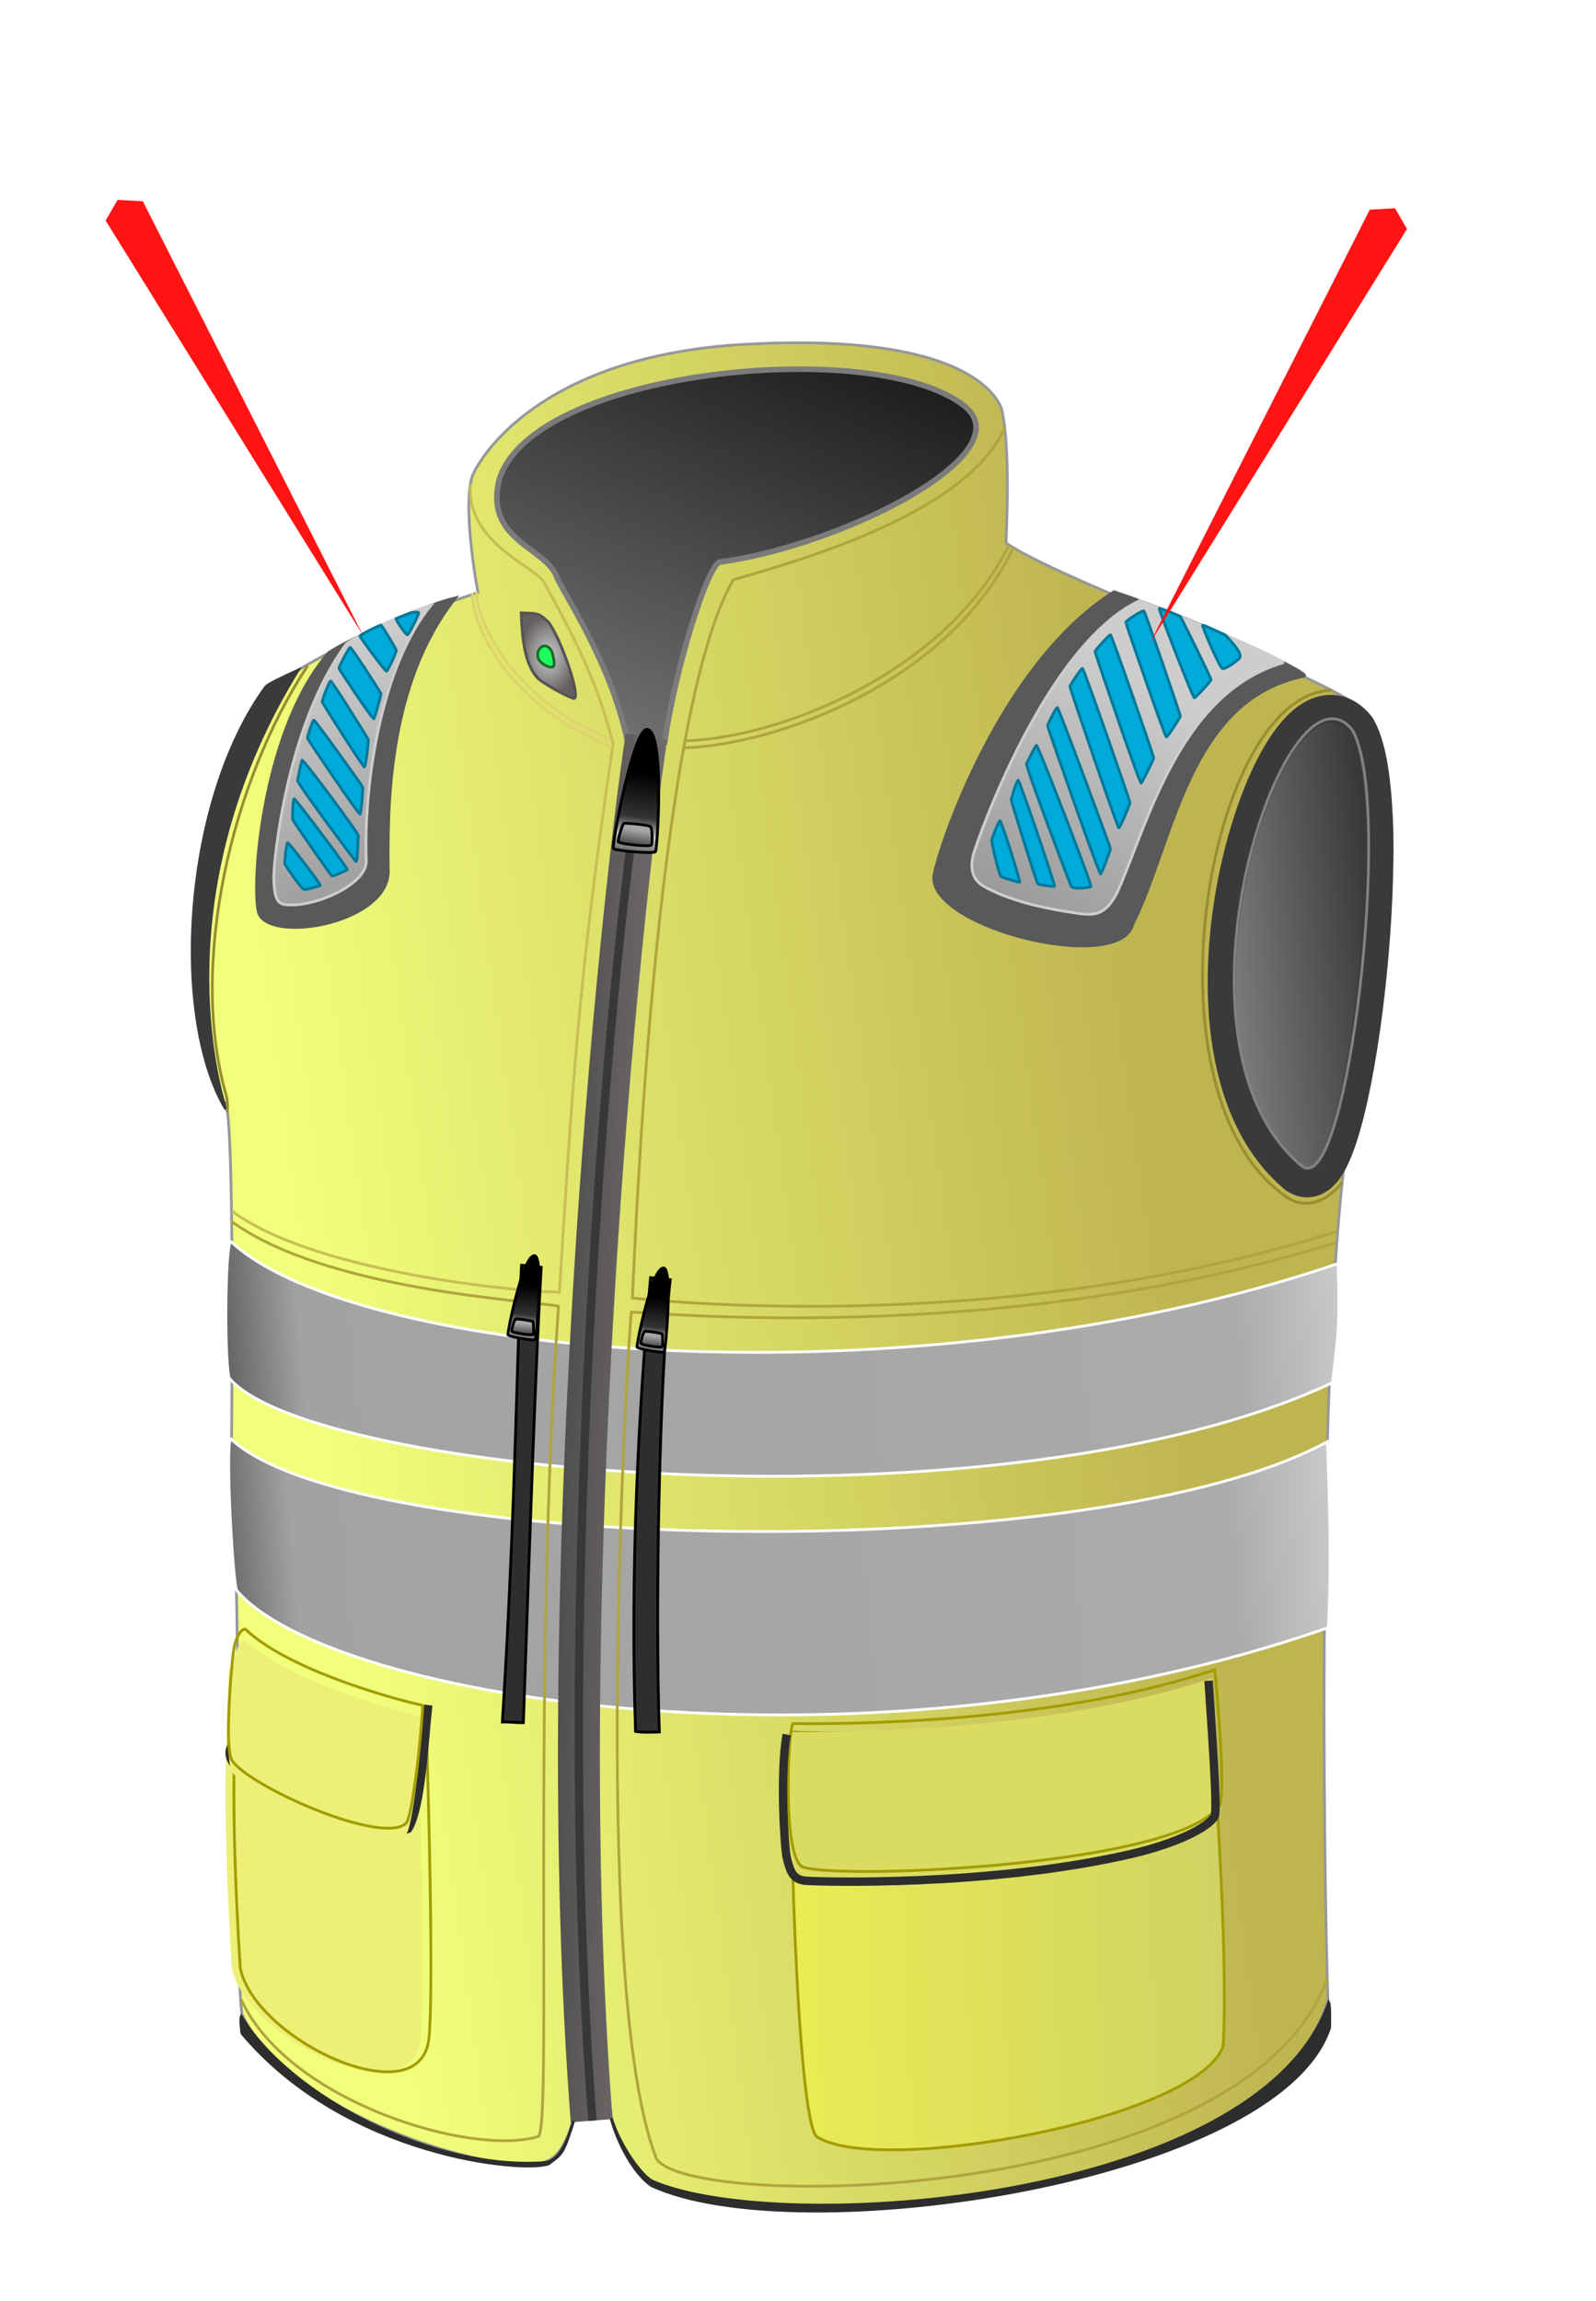 <svg width="100%" height="100%" viewBox="0 0 571 823" fill="none" xmlns="http://www.w3.org/2000/svg">
<path d="M218.603 755.639L218.143 755.617L206.116 755.033L205.674 755.011L205.599 755.447L205.599 755.449C205.598 755.45 205.598 755.453 205.597 755.456C205.596 755.463 205.594 755.474 205.591 755.488C205.586 755.517 205.578 755.56 205.567 755.616C205.546 755.729 205.514 755.896 205.469 756.109C205.38 756.537 205.244 757.152 205.055 757.898C204.679 759.39 204.095 761.401 203.268 763.478C202.44 765.558 201.376 767.688 200.043 769.429C198.708 771.173 197.133 772.492 195.292 773.021L195.231 773.038L195.177 773.07C193.831 773.86 191.394 774.274 188.023 774.255C184.679 774.236 180.504 773.792 175.755 772.944C166.257 771.249 154.511 767.946 142.618 763.242C130.725 758.538 118.7 752.439 108.64 745.16C98.597 737.893 90.548 729.475 86.507 720.128C84.941 706.616 85.121 672.295 85.126 634.618C85.131 596.915 84.96 555.886 82.672 529.173C83.053 500.896 83.2 468.176 82.935 442.081C82.803 429.031 82.568 417.634 82.208 409.277C82.028 405.1 81.817 401.676 81.57 399.182C81.447 397.936 81.315 396.914 81.172 396.142C81.1 395.757 81.024 395.425 80.942 395.156C80.864 394.897 80.768 394.653 80.64 394.474L80.584 394.396L80.503 394.344C80.077 394.072 79.57 393.537 79.009 392.701C78.454 391.872 77.867 390.783 77.269 389.446C76.072 386.775 74.844 383.149 73.726 378.72C71.489 369.864 69.698 357.832 69.463 343.867C68.994 315.961 74.736 280.377 95.482 247.009C120.292 229.221 149.849 219.222 170.601 212.001L171.007 211.86L170.928 211.438C169.908 205.984 168.609 197.318 168.032 189.057C167.743 184.926 167.635 180.906 167.83 177.445C168.026 173.968 168.526 171.113 169.414 169.273C174 159.774 197.211 127.047 266.442 123.149C301.108 121.197 323.163 124.557 337.01 129.608C350.826 134.647 356.432 141.352 358.299 146.113C360.027 153.242 360.427 164.658 360.397 174.592C360.382 179.557 360.259 184.137 360.145 187.602C360.031 191.042 359.924 193.428 359.942 193.95L359.95 194.205L360.162 194.347C365.841 198.184 376.571 203.29 389.49 208.959C402.423 214.633 417.599 220.892 432.194 227.031C446.795 233.173 460.814 239.194 471.453 244.401C476.773 247.005 481.236 249.398 484.497 251.496C486.128 252.545 487.448 253.513 488.421 254.388C489.406 255.273 489.99 256.025 490.219 256.633L490.224 256.646L490.23 256.659C499.669 277.959 499.26 307.285 495.904 334.112C492.549 360.927 486.27 385.112 484.038 396.155C477.408 428.96 474.77 497.142 473.986 562.883C473.203 628.571 474.271 691.886 475.077 715.195C470 733.529 454.193 748.199 432.721 759.505C411.234 770.82 384.156 778.722 356.743 783.545C329.334 788.369 301.617 790.11 278.865 789.12C267.489 788.625 257.366 787.447 249.148 785.634C240.914 783.819 234.652 781.378 230.948 778.395C227.866 775.911 224.806 771.199 222.491 766.621C221.339 764.342 220.381 762.114 219.705 760.245C219.022 758.356 218.647 756.887 218.619 756.099L218.603 755.639Z" fill="url(#paint0_linear_2959_3)" stroke="#989898"/>
<path d="M359.52 152.941C346.051 182.925 290.087 199.375 262.347 207.341C234.029 256.352 227.175 448.205 226.23 464.247C240.791 465.744 361.048 477.494 478.333 440.407" stroke="#AFA53D"/>
<path d="M168.395 173.489C166.625 194.563 192.938 203.156 194.853 208.681C208.729 233.716 213.625 245.053 219.35 265.867C206.788 350.853 204.659 390.451 200.142 462.15C177.104 461.449 110.797 453.742 83.068 433.191" stroke="#C7BE56"/>
<path d="M398.577 211.622C428.441 221.593 469.127 240.694 466.664 241.781C424.931 250.232 420.045 301.199 405.293 330.461C400.827 348.627 332.709 331.978 334.067 313.419C335.719 303.356 357.452 237.563 398.577 211.622Z" fill="#595959" stroke="#595959"/>
<path d="M351.695 316.81C347.641 314.458 347.022 309.902 348.298 305.421C349.575 300.94 373.734 230.995 407.693 214.808C429.213 222.935 459.46 236.027 458.995 237.043C421.847 247.838 410.337 295.426 399.81 318.97C395.098 328.41 390.382 327.364 383.869 326.379C377.355 325.395 362.349 322.991 351.695 316.81Z" fill="url(#paint1_linear_2959_3)" stroke="#CDCDCD"/>
<path d="M117.662 233.372C124.779 228.622 150.605 216.72 163.011 213.788C138.566 244.654 138.61 289.179 138.907 312.183C138.049 330.724 94.766 337.728 92.351 325.805C89.936 313.881 94.561 259.688 117.662 233.372Z" fill="#595959" stroke="#595959"/>
<path d="M101.776 323.477C98.639 323.005 98.14 319.6 97.949 314.104C97.758 308.607 102.539 258.911 124.055 230.148C128.963 226.667 143.214 219.978 154.103 216.599C136.825 237.71 130.027 278.971 131.031 307.928C131.327 316.448 111.723 324.971 101.776 323.477Z" fill="url(#paint2_linear_2959_3)" stroke="#CDCDCD"/>
<path d="M358.277 313.554C357.277 313.054 354.776 301.054 354.777 300.554C354.777 300.054 357.284 293.554 357.777 293.554C358.269 293.554 365.276 315.554 364.777 315.554C364.277 315.554 359.276 314.054 358.277 313.554Z" fill="#00AAD9" stroke="#007899"/>
<path d="M371.277 316.054C370.777 315.554 361.776 286.554 361.777 286.054C361.777 285.554 363.777 279.054 364.277 279.054C364.776 279.054 377.776 317.054 377.277 317.054C376.777 317.054 371.776 316.554 371.277 316.054Z" fill="#00AAD9" stroke="#007899"/>
<path d="M383.276 317.054C382.776 316.054 366.776 274.054 367.277 273.054L367.291 273.025C367.824 271.96 370.282 267.049 370.777 266.554C371.276 266.054 390.776 316.554 390.276 317.054C389.776 317.554 383.777 318.054 383.276 317.054Z" fill="#00AAD9" stroke="#007899"/>
<path d="M393.777 312.554C393.277 313.054 374.776 260.054 374.776 259.554C374.776 259.054 377.776 253.054 378.276 253.054C378.776 253.054 397.276 303.054 397.277 303.554C397.277 304.054 394.276 312.054 393.777 312.554Z" fill="#00AAD9" stroke="#007899"/>
<path d="M400.276 296.054C399.777 296.054 382.776 246.054 382.776 245.554C382.776 245.054 386.777 239.054 387.277 239.054C387.776 239.054 404.277 286.554 404.276 287.054C404.276 287.554 400.776 296.054 400.276 296.054Z" fill="#00AAD9" stroke="#007899"/>
<path d="M408.277 280.054C407.777 280.554 391.776 233.554 391.777 233.054C391.777 232.554 396.777 227.054 397.277 227.054C397.776 227.054 412.777 270.554 412.777 271.054C412.776 271.554 408.776 279.554 408.277 280.054Z" fill="#00AAD9" stroke="#007899"/>
<path d="M417.277 263.554C416.777 263.554 402.777 223.054 402.777 222.554C402.777 222.054 408.777 218.054 409.277 218.554C409.777 219.054 422.277 255.554 422.277 256.054C422.277 256.554 417.777 263.554 417.277 263.554Z" fill="#00AAD9" stroke="#007899"/>
<path d="M427.277 249.554C426.777 249.554 414.277 217.554 414.777 217.554C415.277 217.554 421.777 220.054 422.277 220.554C422.776 221.054 433.277 242.554 433.277 243.054C433.277 243.554 427.776 249.554 427.277 249.554Z" fill="#00AAD9" stroke="#007899"/>
<path d="M437.276 239.054C436.276 238.554 429.776 223.554 430.276 223.554C430.777 223.554 438.277 227.054 438.277 227.054C443.707 232.647 444.276 234.554 443.276 235.554C442.276 236.554 438.277 239.554 437.276 239.054Z" fill="#00AAD9" stroke="#007899"/>
<path d="M108.776 318.054C107.679 317.844 102.045 309.443 101.909 308.962C101.774 308.481 102.422 301.544 102.896 301.41C103.37 301.277 115.056 316.579 114.575 316.714C114.094 316.85 109.874 318.264 108.776 318.054Z" fill="#00AAD9" stroke="#007899"/>
<path d="M118.73 313.22C118.114 312.874 104.846 293.587 104.71 293.106C104.575 292.625 104.736 285.826 105.216 285.69C105.697 285.555 124.757 310.918 124.276 311.054C123.796 311.189 119.347 313.566 118.73 313.22Z" fill="#00AAD9" stroke="#007899"/>
<path d="M127.277 308.056C126.524 307.229 106.264 280.202 106.474 279.104L106.481 279.071C106.704 277.902 107.737 272.509 108.079 271.898C108.424 271.281 128.622 298.437 128.276 299.054C127.931 299.671 128.03 308.883 127.277 308.056Z" fill="#00AAD9" stroke="#007899"/>
<path d="M128.851 291.166C128.506 291.783 110.164 264.554 110.028 264.072C109.893 263.591 111.795 257.69 112.276 257.554C112.758 257.418 129.64 281.073 129.776 281.554C129.912 282.035 129.196 290.549 128.851 291.166Z" fill="#00AAD9" stroke="#007899"/>
<path d="M130.37 274.302C129.889 274.437 115.412 251.535 115.276 251.054C115.141 250.573 117.796 243.69 118.277 243.554C118.757 243.418 131.641 264.073 131.776 264.554C131.912 265.035 130.851 274.166 130.37 274.302Z" fill="#00AAD9" stroke="#007899"/>
<path d="M133.776 257.054C133.431 257.671 121.412 239.535 121.277 239.054C121.141 238.573 124.795 231.69 125.276 231.554C125.757 231.418 136.141 247.573 136.276 248.054C136.412 248.535 134.122 256.437 133.776 257.054Z" fill="#00AAD9" stroke="#007899"/>
<path d="M138.276 240.054C137.795 240.19 128.912 228.035 128.776 227.554C128.641 227.073 134.776 224.054 136.277 223.554C136.894 223.899 141.641 232.073 141.776 232.554C141.912 233.035 138.758 239.918 138.276 240.054Z" fill="#00AAD9" stroke="#007899"/>
<path d="M145.776 227.054C145.295 227.19 141.262 221.338 141.743 221.203C142.225 221.067 145.777 219.554 147.276 219.054C148.277 219.054 149.651 218.688 149.787 219.169C149.922 219.651 146.257 226.918 145.776 227.054Z" fill="#00AAD9" stroke="#007899"/>
<path d="M478.731 451.9C325.936 503.728 127.185 485.605 82.724 444.121C80.656 442.192 80.095 483.736 81.906 492.679C110.138 527.721 359.046 549.607 476.707 494.496C478.651 478.419 479.511 474.387 478.731 451.9Z" fill="url(#paint3_linear_2959_3)" stroke="white"/>
<path d="M474.936 515.57C392.46 560.956 127.131 556.15 82.669 514.666C80.601 512.736 82.73 559.691 84.541 568.633C117.942 608.5 312.609 638.771 475.242 582.1C476.444 559.044 475.716 538.057 474.936 515.57Z" fill="url(#paint4_linear_2959_3)" stroke="white"/>
<path d="M344.734 144.948C312.352 120.056 190.203 132.297 178.563 171.724C173.311 193.419 195.402 195.655 199.281 206.527C200.906 211.079 218.328 236.385 224.295 264.194L237.839 265.226C241.452 239.585 253.166 201.609 257.625 201.001C301.942 194.961 366.88 161.972 344.734 144.948Z" fill="url(#paint5_linear_2959_3)" stroke="#7B7B7B" stroke-width="2"/>
<path d="M231.274 263.452C221.799 325.443 196.97 567.729 211.671 758.429" stroke="url(#paint6_linear_2959_3)" stroke-width="15"/>
<path d="M231.326 264.951C218.747 330.157 197.534 571.892 211.866 756.921" stroke="#383838" stroke-width="3" stroke-linecap="square"/>
<g filter="url(#filter0_i_2959_3)">
<path d="M431.292 610.228C400.209 619.311 314.827 625.508 281.78 623.418C279.611 632.999 282.969 763.461 290.304 768.209C312.311 782.455 426.67 761.979 435.642 735.652C437.513 699.566 432.09 633.214 431.292 610.228Z" fill="url(#paint7_linear_2959_3)" stroke="#A29C00" stroke-linecap="round"/>
<g filter="url(#filter1_i_2959_3)">
<path d="M432.6 601.177C380.669 618.487 314.708 620.775 281.676 620.42C279.782 623.487 277.878 669.581 285.46 671.819C300.753 676.334 419.953 671.157 434.281 649.648C436.328 646.575 434.102 615.634 432.6 601.177Z" fill="#DADC61"/>
</g>
<path d="M432.6 601.177C380.669 618.487 314.708 620.775 281.676 620.42C279.782 623.487 277.878 669.581 285.46 671.819C300.753 676.334 419.953 671.157 434.281 649.648C436.328 646.575 434.102 615.634 432.6 601.177Z" stroke="#A29C00" stroke-linecap="round"/>
</g>
<g filter="url(#filter2_i_2959_3)">
<path d="M84.899 596.726C98.539 604.258 138.503 619.116 152.424 615.397C153.545 647.721 155.122 715.749 153.403 729.438C149.932 757.077 91.055 729.594 85.947 703.754C81.957 639.35 84.333 618.76 84.899 596.726Z" fill="#EDEF76"/>
</g>
<path d="M84.899 596.726C98.539 604.258 138.503 619.116 152.424 615.397C153.545 647.721 155.122 715.749 153.403 729.438C149.932 757.077 91.055 729.594 85.947 703.754C81.957 639.35 84.333 618.76 84.899 596.726Z" stroke="#A29C00" stroke-linecap="round"/>
<path d="M153.06 611.284C151.908 621.33 150.775 646.384 146.038 654.053C128.757 660.656 77.386 636.422 82.501 625.238" stroke="#2D2D2D" stroke-width="3" stroke-linecap="square"/>
<g filter="url(#filter3_i_2959_3)">
<path d="M83.942 588.254C85.075 584.418 86.417 582.665 87.749 582.619C101.826 596.139 135.938 606.463 151.234 609.935C150.765 620.457 147.624 650.084 145.194 652.169C136.026 660.04 87.674 638.155 82.865 629.316C80.193 624.406 83.047 591.287 83.942 588.254Z" fill="#EDEF76"/>
</g>
<path d="M83.942 588.254C85.075 584.418 86.417 582.665 87.749 582.619C101.826 596.139 135.938 606.463 151.234 609.935C150.765 620.457 147.624 650.084 145.194 652.169C136.026 660.04 87.674 638.155 82.865 629.316C80.193 624.406 83.047 591.287 83.942 588.254Z" stroke="#A29C00"/>
<path d="M471.909 254.225C474.509 253.339 477.31 253.221 480.069 254.206C482.596 255.109 484.715 256.804 486.472 258.95L486.819 259.384L487.066 259.703L487.259 260.06C489.515 264.208 490.95 270.028 491.888 276.534C492.842 283.16 493.344 290.975 493.481 299.422C493.756 316.326 492.575 336.112 490.468 354.666C488.365 373.187 485.311 390.716 481.768 403.048C480.025 409.116 478.038 414.387 475.738 417.88C474.62 419.578 473.044 421.46 470.841 422.478C468.175 423.71 465.329 423.344 463.012 421.694L462.845 421.575L462.688 421.442C448.324 409.32 441.107 390.918 438.394 371.371C435.674 351.769 437.386 330.42 441.453 311.541C445.503 292.739 452.003 275.867 459.245 265.384C462.781 260.266 467.02 255.892 471.909 254.225Z" fill="url(#paint8_linear_2959_3)" stroke="#3A3A3A" stroke-width="10"/>
<path d="M473.872 257.536C475.653 256.935 477.421 256.889 479.127 257.489C480.72 258.049 482.222 259.16 483.613 260.838L483.89 261.18L483.915 261.212L483.934 261.248C485.82 264.675 487.179 269.851 488.1 276.213C489.024 282.588 489.515 290.2 489.642 298.534C489.895 315.204 488.692 334.794 486.551 353.208C484.41 371.617 481.33 388.874 477.825 400.87C476.075 406.858 474.207 411.582 472.271 414.48C471.306 415.925 470.287 416.975 469.204 417.47C468.077 417.984 466.93 417.874 465.84 417.109L465.823 417.096L465.807 417.083C452.452 405.965 445.465 388.806 442.823 369.853C440.18 350.896 441.873 330.085 445.933 311.578C449.992 293.079 456.429 276.827 463.311 267.004C466.744 262.104 470.34 258.728 473.872 257.536Z" stroke="#828282"/>
<path d="M474.82 707.777C445.095 788.356 247.763 791.198 234.907 772.131C210.788 711.431 224.682 477.309 225.904 469.262C231.4 469.071 356.707 482.148 477.972 444.422" stroke="#AFA53D"/>
<path d="M86.345 715.247C103.119 751.687 168.842 771.421 192.603 764.093C197.513 761.421 190.399 599.571 199.815 467.165C189.235 465.03 116.571 461.547 82.689 436.706" stroke="#AFA53D"/>
<path d="M95.075 245.662C95.741 244.747 100.742 242.376 106.652 239.669C60.711 314.306 75.751 380.913 80.803 396.748C61.153 363.909 65.312 286.566 95.075 245.662Z" fill="#3A3A3A"/>
<path d="M99.194 249.021L106.652 239.669M106.652 239.669C100.742 242.376 95.741 244.747 95.075 245.662C65.312 286.566 61.153 363.909 80.803 396.748C75.751 380.913 60.711 314.306 106.652 239.669Z" stroke="#3A3A3A"/>
<path d="M360.976 194.916C339.015 239.704 280.313 263.753 245.334 264.966" stroke="#AFA53D"/>
<path d="M362.51 195.863C340.136 243.167 279.401 266.286 244.422 267.499" stroke="#AFA53D"/>
<path d="M168.956 212.081C169.51 228.072 185.919 254.019 218.385 266.901" stroke="#DDD46D"/>
<path d="M170.437 211.53C170.923 225.521 186.849 251.985 218.299 264.402" stroke="#DDD46D"/>
<path d="M227.38 619.213C225.421 562.747 228.391 504.109 232.758 456.929L239.789 457.686C235.97 491.839 234.315 573.945 235.892 619.418C232.894 619.522 229.396 619.643 227.38 619.213Z" fill="#2E2E2E" stroke="black"/>
<path d="M187.248 616.102C189.748 543.472 191.737 485.868 193.624 453.234L186.593 452.487C184.981 478.598 184.562 538.649 179.735 615.862C182.233 615.776 185.447 616.164 187.248 616.102Z" fill="#2E2E2E" stroke="black"/>
<path d="M219.469 303.486C218.743 302.7 226.682 259.83 231.606 260.876C237.925 261.874 235.188 303.752 234.519 304.587C233.849 305.421 220.194 304.272 219.469 303.486Z" fill="url(#paint9_linear_2959_3)" stroke="black"/>
<path d="M232.815 295.721C232.513 295.083 226.022 294.469 223.344 294.427C222.645 294.413 221.1 300.184 221.128 300.995C221.156 301.805 232.719 303.027 233.04 302.204C233.47 301.101 233.38 296.919 232.815 295.721Z" fill="url(#paint10_linear_2959_3)" stroke="black"/>
<path d="M191.422 479.166C192.018 478.769 194.538 449.229 191.246 449.098C187.083 448.703 181.453 476.725 181.729 477.385C182.004 478.046 190.825 479.563 191.422 479.166Z" fill="url(#paint11_linear_2959_3)" stroke="black"/>
<path d="M184.362 471.833C184.664 471.463 188.869 472.14 190.567 472.558C191.011 472.665 190.972 476.721 190.812 477.25C190.652 477.779 183.139 476.658 183.081 476.063C183.003 475.265 183.794 472.527 184.362 471.833Z" fill="url(#paint12_linear_2959_3)" stroke="black"/>
<path d="M237.602 483.568C238.198 483.172 240.718 453.631 237.427 453.5C233.263 453.105 227.633 481.127 227.909 481.787C228.185 482.448 237.006 483.965 237.602 483.568Z" fill="url(#paint13_linear_2959_3)" stroke="black"/>
<path d="M230.542 476.235C230.844 475.865 235.05 476.542 236.747 476.96C237.191 477.067 237.152 481.123 236.992 481.652C236.832 482.181 229.319 481.06 229.261 480.465C229.183 479.667 229.975 476.929 230.542 476.235Z" fill="url(#paint14_linear_2959_3)" stroke="black"/>
<path d="M476.123 246.867C431.65 248.41 407.142 392.846 460.91 428.504C464.938 431.175 473.041 432.085 480.225 422.831" stroke="#968E31"/>
<path d="M110.098 238.049C83.001 279.013 67.39 344.593 80.904 391.653C81.473 393.634 81.595 397.132 81.112 397.649" stroke="#968E31"/>
<path d="M233.46 780.098C229.848 778.524 222.033 767.987 218.671 757.598C220.982 766.523 226.859 777.326 233.012 781.615C284.883 805.832 457.602 780.33 475.701 725.169C475.701 725.169 475.924 717.157 475.39 716.175C450.35 787.586 279.178 800.026 233.46 780.098Z" fill="#2D2D2D" stroke="#2D2D2D"/>
<path d="M203.816 762.868C204.287 761.574 204.748 760.143 205.196 758.565C204.678 760.22 204.224 761.64 203.816 762.868C201.116 770.277 198.05 773.194 194.706 773.438C155.281 776.306 103.841 750.073 86.329 721.163C85.864 722.179 86.537 727.159 86.537 727.159C123.592 771.401 187.331 777.196 196.222 773.885C200.433 770.715 201.227 770.648 203.816 762.868Z" fill="#2D2D2D"/>
<path d="M205.196 758.565C202.179 769.176 198.635 773.152 194.706 773.438C155.281 776.306 103.841 750.073 86.329 721.163C85.864 722.179 86.537 727.159 86.537 727.159C123.592 771.401 187.331 777.196 196.222 773.885C201.098 770.214 201.393 770.704 205.196 758.565Z" stroke="#2D2D2D"/>
<path d="M281.451 620.339C278.939 634.435 280.691 661.039 281.477 664.365C282.65 669.327 283.753 672.291 288.268 672.634C292.864 672.984 353.385 674.879 404.507 663.1C420.579 659.397 432.296 653.631 434.556 649.55C435.686 647.51 433.424 616.903 432.375 601.097" stroke="#2D2D2D" stroke-width="3"/>
<path d="M205.298 249.831C208.035 249.989 200.948 228.834 196.276 222.554C192.373 218.822 191.948 219.51 186.475 219.194C186.81 229.23 187.916 237.808 192.446 242.577C193.796 243.999 201.707 248.622 205.298 249.831Z" fill="url(#paint15_radial_2959_3)" stroke="#545454"/>
<path d="M194.504 231.044C195.204 230.903 195.904 231.15 196.505 231.714C197.109 232.281 197.584 233.149 197.786 234.152C198.014 235.283 198.277 236.371 198.278 237.238C198.279 237.665 198.214 237.973 198.096 238.178C197.992 238.359 197.827 238.499 197.51 238.563C197.175 238.631 196.716 238.591 196.181 238.427C195.653 238.265 195.087 237.993 194.556 237.643C193.468 236.928 192.635 235.962 192.453 235.061C192.049 233.053 193.073 231.333 194.504 231.044Z" fill="#1DFF5D" stroke="#1D6C29"/>
<path d="M42.077 71.485L37.788 78.875L129.891 227.26L51.117 71.996L42.077 71.485Z" fill="#FF1414"/>
<path d="M499.099 74.485L503.388 81.875L411.285 230.26L490.058 74.996L499.099 74.485Z" fill="#FF1414"/>
<defs>
<filter id="filter0_i_2959_3" x="279.478" y="596.506" width="159.054" height="176.875" filterUnits="userSpaceOnUse" color-interpolation-filters="sRGB">
<feFlood flood-opacity="0" result="BackgroundImageFix"/>
<feBlend mode="normal" in="SourceGraphic" in2="BackgroundImageFix" result="shape"/>
<feColorMatrix in="SourceAlpha" type="matrix" values="0 0 0 0 0 0 0 0 0 0 0 0 0 0 0 0 0 0 127 0" result="hardAlpha"/>
<feOffset dx="2" dy="-4"/>
<feGaussianBlur stdDeviation="2"/>
<feComposite in2="hardAlpha" operator="arithmetic" k2="-1" k3="1"/>
<feColorMatrix type="matrix" values="0 0 0 0 0 0 0 0 0 0 0 0 0 0 0 0 0 0 0.25 0"/>
<feBlend mode="normal" in2="shape" result="effect1_innerShadow_2959_3"/>
</filter>
<filter id="filter1_i_2959_3" x="278.478" y="600.506" width="157.128" height="76.316" filterUnits="userSpaceOnUse" color-interpolation-filters="sRGB">
<feFlood flood-opacity="0" result="BackgroundImageFix"/>
<feBlend mode="normal" in="SourceGraphic" in2="BackgroundImageFix" result="shape"/>
<feColorMatrix in="SourceAlpha" type="matrix" values="0 0 0 0 0 0 0 0 0 0 0 0 0 0 0 0 0 0 127 0" result="hardAlpha"/>
<feOffset dx="-1" dy="3"/>
<feGaussianBlur stdDeviation="2"/>
<feComposite in2="hardAlpha" operator="arithmetic" k2="-1" k3="1"/>
<feColorMatrix type="matrix" values="0 0 0 0 0 0 0 0 0 0 0 0 0 0 0 0 0 0 0.25 0"/>
<feBlend mode="normal" in2="shape" result="effect1_innerShadow_2959_3"/>
</filter>
<filter id="filter2_i_2959_3" x="80.181" y="595.891" width="74.483" height="145.574" filterUnits="userSpaceOnUse" color-interpolation-filters="sRGB">
<feFlood flood-opacity="0" result="BackgroundImageFix"/>
<feBlend mode="normal" in="SourceGraphic" in2="BackgroundImageFix" result="shape"/>
<feColorMatrix in="SourceAlpha" type="matrix" values="0 0 0 0 0 0 0 0 0 0 0 0 0 0 0 0 0 0 127 0" result="hardAlpha"/>
<feOffset dx="-3"/>
<feGaussianBlur stdDeviation="2"/>
<feComposite in2="hardAlpha" operator="arithmetic" k2="-1" k3="1"/>
<feColorMatrix type="matrix" values="0 0 0 0 0 0 0 0 0 0 0 0 0 0 0 0 0 0 0.25 0"/>
<feBlend mode="normal" in2="shape" result="effect1_innerShadow_2959_3"/>
</filter>
<filter id="filter3_i_2959_3" x="81.25" y="582.112" width="70.502" height="76.236" filterUnits="userSpaceOnUse" color-interpolation-filters="sRGB">
<feFlood flood-opacity="0" result="BackgroundImageFix"/>
<feBlend mode="normal" in="SourceGraphic" in2="BackgroundImageFix" result="shape"/>
<feColorMatrix in="SourceAlpha" type="matrix" values="0 0 0 0 0 0 0 0 0 0 0 0 0 0 0 0 0 0 127 0" result="hardAlpha"/>
<feOffset dy="4"/>
<feGaussianBlur stdDeviation="2"/>
<feComposite in2="hardAlpha" operator="arithmetic" k2="-1" k3="1"/>
<feColorMatrix type="matrix" values="0 0 0 0 0 0 0 0 0 0 0 0 0 0 0 0 0 0 0.25 0"/>
<feBlend mode="normal" in2="shape" result="effect1_innerShadow_2959_3"/>
</filter>
<linearGradient id="paint0_linear_2959_3" x1="57.112" y1="492.626" x2="518.222" y2="430.106" gradientUnits="userSpaceOnUse">
<stop offset="0.119" stop-color="#F2FF7B"/>
<stop offset="0.788" stop-color="#BEB550"/>
</linearGradient>
<linearGradient id="paint1_linear_2959_3" x1="421.595" y1="197.316" x2="348.319" y2="320.43" gradientUnits="userSpaceOnUse">
<stop offset="0.322" stop-color="#CDCDCD"/>
<stop offset="1" stop-color="#989898"/>
</linearGradient>
<linearGradient id="paint2_linear_2959_3" x1="111.908" y1="233.503" x2="143.491" y2="309.955" gradientUnits="userSpaceOnUse">
<stop stop-color="#CDCDCD"/>
<stop offset="1" stop-color="#9F9F9F"/>
</linearGradient>
<linearGradient id="paint3_linear_2959_3" x1="74.498" y1="489.022" x2="510.507" y2="452.888" gradientUnits="userSpaceOnUse">
<stop stop-color="#565454"/>
<stop offset="0.077" stop-color="#A2A2A2"/>
<stop offset="0.841" stop-color="#ABABAB"/>
<stop offset="1" stop-color="#E2E2E2"/>
</linearGradient>
<linearGradient id="paint4_linear_2959_3" x1="72.368" y1="568.723" x2="508.378" y2="532.589" gradientUnits="userSpaceOnUse">
<stop stop-color="#565454"/>
<stop offset="0.077" stop-color="#A2A2A2"/>
<stop offset="0.841" stop-color="#ABABAB"/>
<stop offset="1" stop-color="#E2E2E2"/>
</linearGradient>
<linearGradient id="paint5_linear_2959_3" x1="222.418" y1="267.762" x2="288.485" y2="109.877" gradientUnits="userSpaceOnUse">
<stop stop-color="#727272"/>
<stop offset="1" stop-color="#191919"/>
</linearGradient>
<linearGradient id="paint6_linear_2959_3" x1="254.873" y1="440.74" x2="158.404" y2="438.284" gradientUnits="userSpaceOnUse">
<stop offset="0.156" stop-color="#767171"/>
<stop offset="0.976" stop-color="#252525"/>
</linearGradient>
<linearGradient id="paint7_linear_2959_3" x1="282.325" y1="694.791" x2="435.429" y2="689.481" gradientUnits="userSpaceOnUse">
<stop stop-color="#EAEC54"/>
<stop offset="1" stop-color="#D0D263"/>
</linearGradient>
<linearGradient id="paint8_linear_2959_3" x1="361.507" y1="315.656" x2="534.877" y2="295.199" gradientUnits="userSpaceOnUse">
<stop stop-color="#D6D6D6"/>
<stop offset="1"/>
</linearGradient>
<linearGradient id="paint9_linear_2959_3" x1="232.208" y1="268.157" x2="226.172" y2="309.808" gradientUnits="userSpaceOnUse">
<stop offset="0.205"/>
<stop offset="0.577" stop-color="#333333"/>
<stop offset="0.692" stop-color="#999999"/>
<stop offset="0.731" stop-color="#CCCCCC"/>
<stop offset="1" stop-color="#1A1A1A"/>
</linearGradient>
<linearGradient id="paint10_linear_2959_3" x1="228.504" y1="292.22" x2="226.778" y2="302.536" gradientUnits="userSpaceOnUse">
<stop offset="0.433" stop-color="#A8A8A8"/>
<stop offset="1" stop-color="#424242"/>
</linearGradient>
<linearGradient id="paint11_linear_2959_3" x1="189.587" y1="453.79" x2="186.506" y2="482.258" gradientUnits="userSpaceOnUse">
<stop offset="0.205"/>
<stop offset="0.577" stop-color="#333333"/>
<stop offset="0.692" stop-color="#999999"/>
<stop offset="0.731" stop-color="#CCCCCC"/>
<stop offset="1" stop-color="#1A1A1A"/>
</linearGradient>
<linearGradient id="paint12_linear_2959_3" x1="187.698" y1="470.246" x2="187.093" y2="477.334" gradientUnits="userSpaceOnUse">
<stop offset="0.433" stop-color="#A8A8A8"/>
<stop offset="1" stop-color="#424242"/>
</linearGradient>
<linearGradient id="paint13_linear_2959_3" x1="235.768" y1="458.192" x2="232.686" y2="486.66" gradientUnits="userSpaceOnUse">
<stop offset="0.205"/>
<stop offset="0.577" stop-color="#333333"/>
<stop offset="0.692" stop-color="#999999"/>
<stop offset="0.731" stop-color="#CCCCCC"/>
<stop offset="1" stop-color="#1A1A1A"/>
</linearGradient>
<linearGradient id="paint14_linear_2959_3" x1="233.878" y1="474.648" x2="233.274" y2="481.736" gradientUnits="userSpaceOnUse">
<stop offset="0.433" stop-color="#A8A8A8"/>
<stop offset="1" stop-color="#424242"/>
</linearGradient>
<radialGradient id="paint15_radial_2959_3" cx="0" cy="0" r="1" gradientUnits="userSpaceOnUse" gradientTransform="translate(196.2 234.518) rotate(93.308) scale(14.762 10.593)">
<stop stop-color="#D9D9D9"/>
<stop offset="0.144" stop-color="#BCBCBC"/>
<stop offset="1" stop-color="#655F5F"/>
</radialGradient>
</defs>
</svg>
